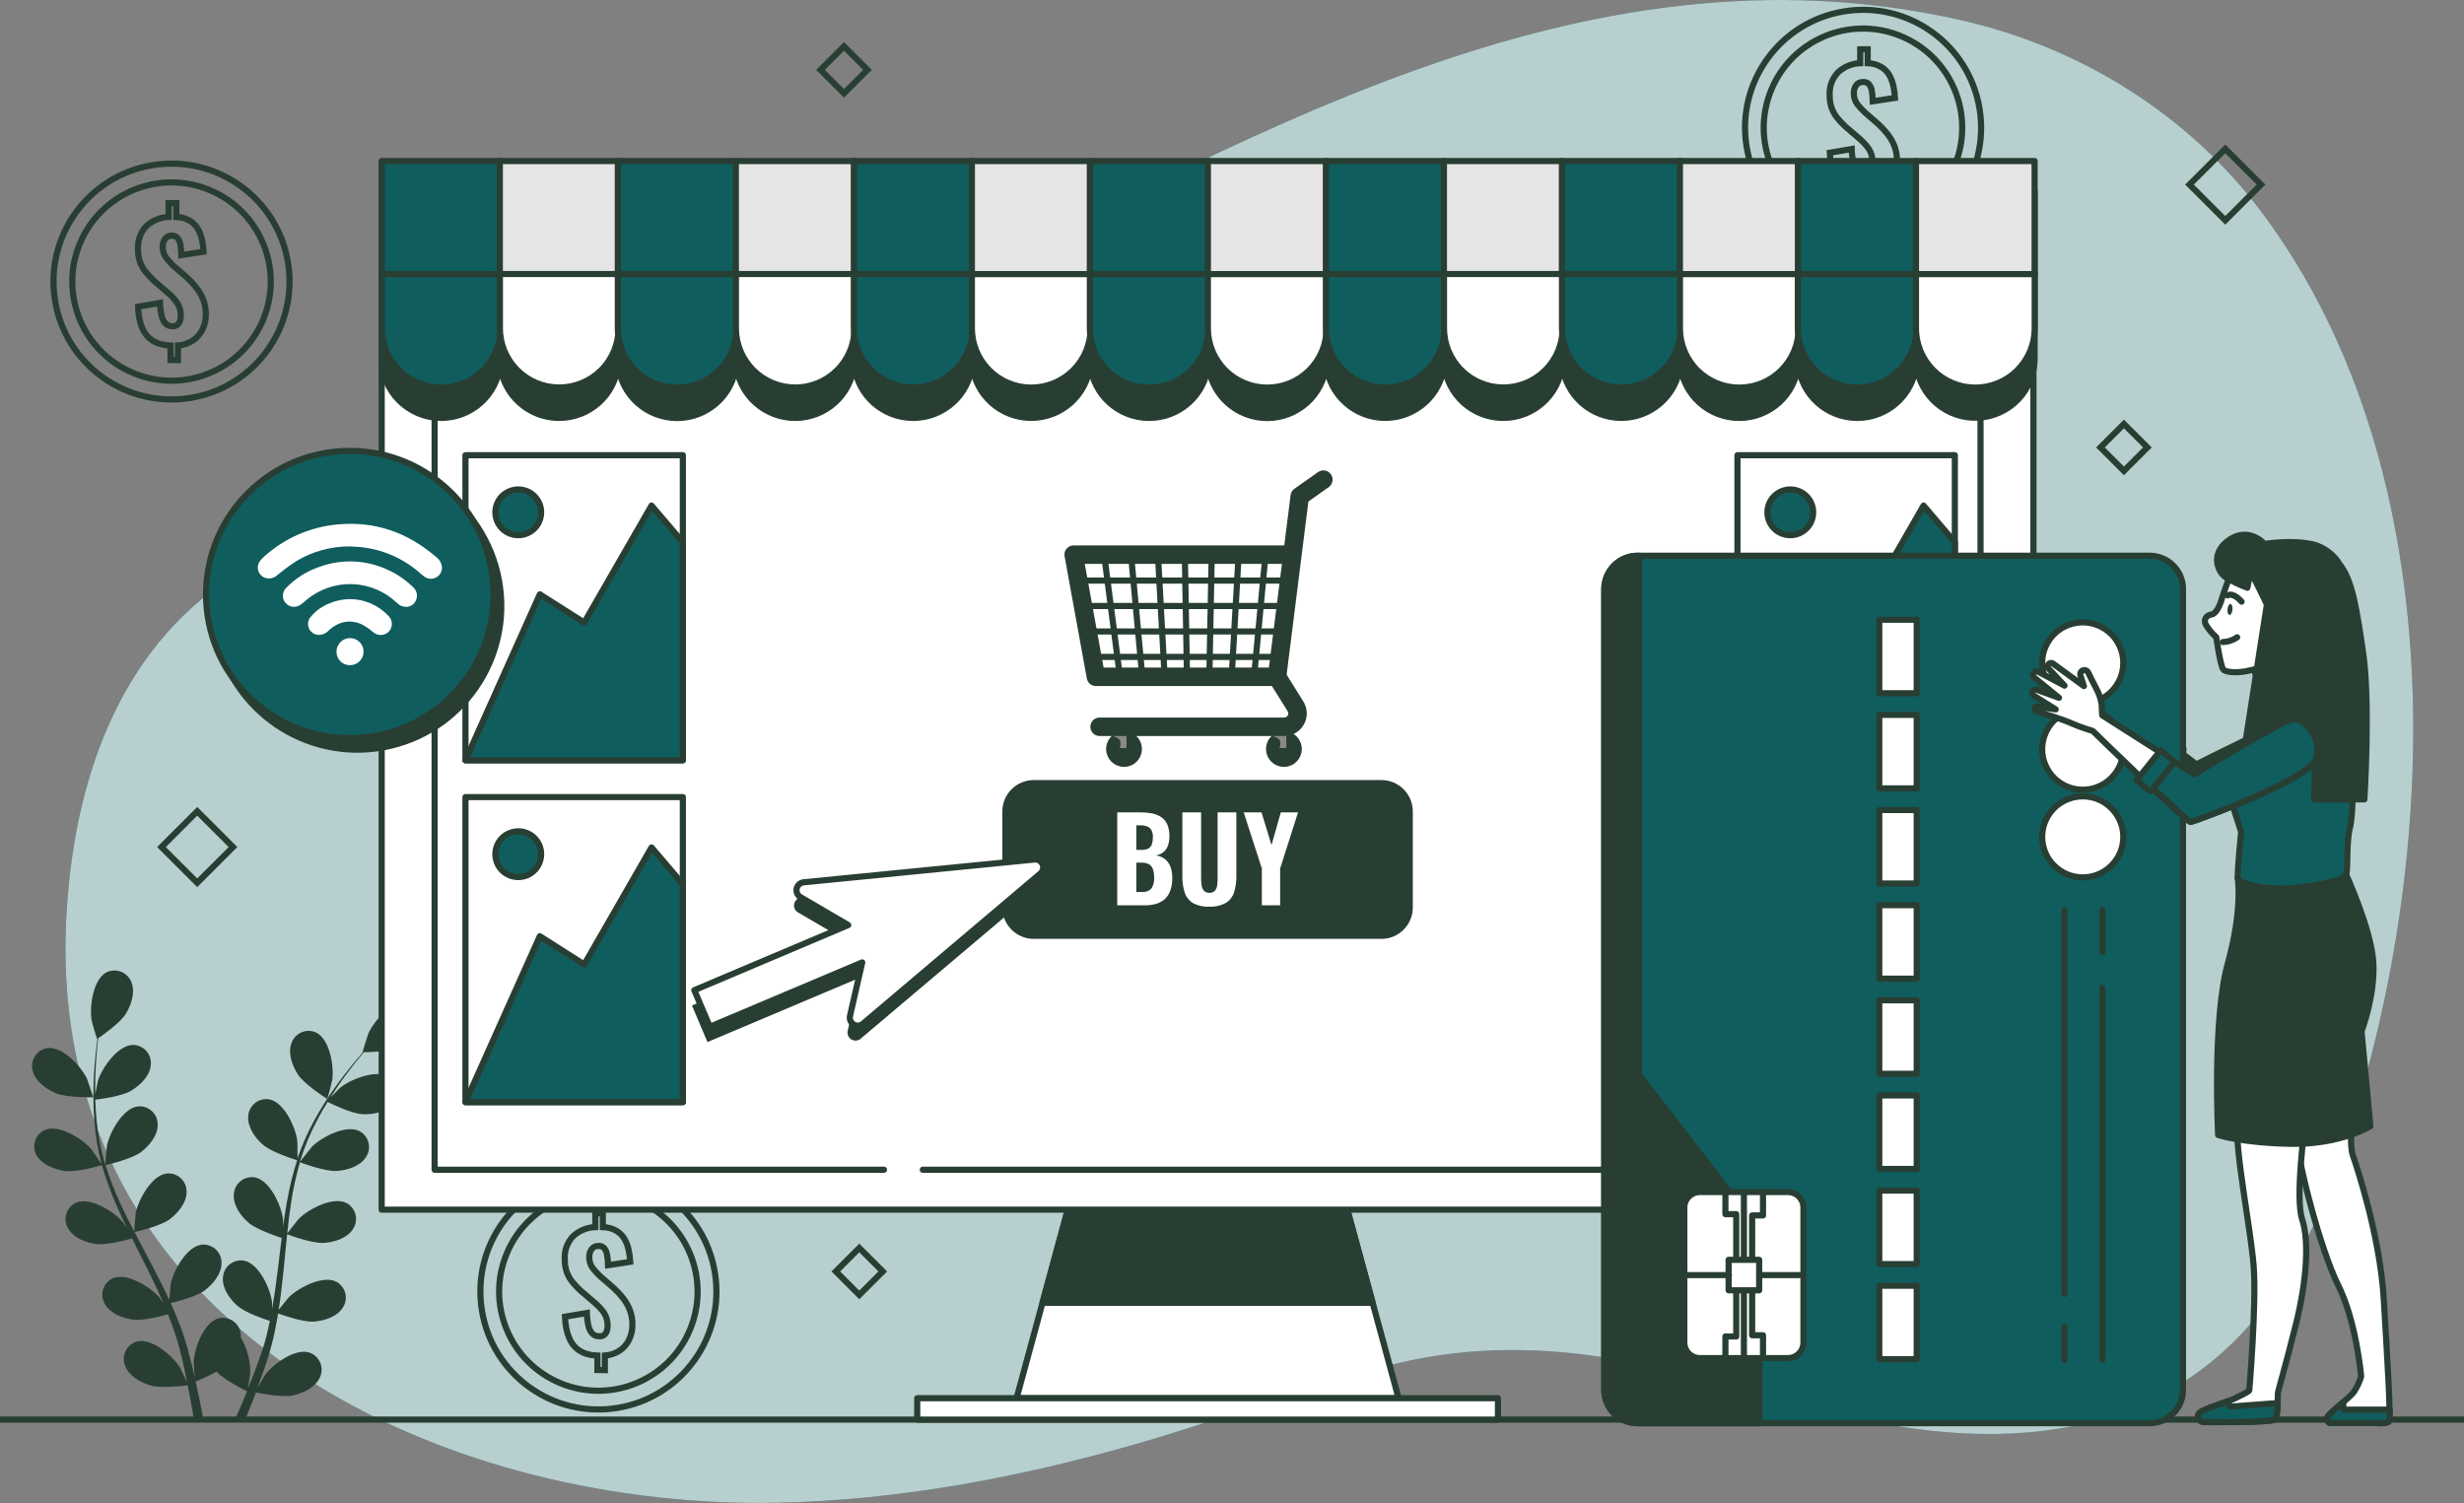 <svg width="400" height="244" viewBox="0 0 400 244" fill="none" xmlns="http://www.w3.org/2000/svg">
<rect x="0" y="0" width="400" height="244" fill="#808080" stroke="none"/>
<g clip-path="url(#clip0_4_1906)">
<path d="M147.121 50.081C200.804 23.673 256.012 -10.849 318.391 3.279C337.726 7.68 355.321 18.612 367.216 34.533C399.02 77.11 396.437 142.32 379.156 190.228C376.951 196.509 374.034 202.518 370.46 208.135C352.92 235.175 323.369 236.452 294.859 228.634C270.738 222.032 249.365 215.21 224.446 221.939C210.645 225.663 197.268 230.785 183.517 234.686C164.793 239.989 145.491 243.593 125.996 243.961C74.411 244.924 15.486 218.654 10.899 161.091C10.609 157.359 10.549 153.613 10.717 149.874C11.752 126.899 19.352 103.892 40.416 91.964C61.596 79.971 86.725 75.234 109.381 66.728C122.24 61.915 134.763 56.16 147.121 50.081Z" fill="#105D5E"/>
<path opacity="0.7" d="M147.121 50.081C200.804 23.673 256.012 -10.849 318.391 3.279C337.726 7.68 355.321 18.612 367.216 34.533C399.02 77.11 396.437 142.32 379.156 190.228C376.951 196.509 374.034 202.518 370.46 208.135C352.92 235.175 323.369 236.452 294.859 228.634C270.738 222.032 249.365 215.21 224.446 221.939C210.645 225.663 197.268 230.785 183.517 234.686C164.793 239.989 145.491 243.593 125.996 243.961C74.411 244.924 15.486 218.654 10.899 161.091C10.609 157.359 10.549 153.613 10.717 149.874C11.752 126.899 19.352 103.892 40.416 91.964C61.596 79.971 86.725 75.234 109.381 66.728C122.24 61.915 134.763 56.16 147.121 50.081Z" fill="white"/>
<path d="M400 230.461H0" stroke="#293E33" stroke-miterlimit="10"/>
<path d="M8.982 177.448C10.766 178.229 15.133 178.13 15.133 178.13C15.133 178.13 14.197 175.274 14.115 175.104C13.156 173.101 10.127 169.8 7.666 170.153C7.258 170.219 6.869 170.371 6.524 170.598C6.179 170.825 5.885 171.122 5.663 171.47C5.44 171.817 5.293 172.208 5.231 172.616C5.169 173.024 5.194 173.441 5.303 173.839C5.716 175.517 7.462 176.782 8.982 177.448Z" fill="#293E33"/>
<path d="M10.491 190.101C12.341 190.371 16.235 189.243 16.549 189.149C17.192 191.375 17.982 193.557 18.911 195.68C19.462 196.918 20.013 198.15 20.624 199.377C20.266 198.854 19.947 198.392 19.892 198.332C18.438 196.681 14.649 194.271 12.358 195.24C11.983 195.412 11.648 195.661 11.375 195.97C11.102 196.28 10.898 196.644 10.775 197.037C10.652 197.431 10.613 197.846 10.661 198.256C10.709 198.665 10.842 199.06 11.053 199.415C11.901 200.95 13.922 201.715 15.563 201.952C17.204 202.188 20.569 201.297 21.45 201.049L22.144 202.458C23.273 204.697 24.407 206.93 25.448 209.159C25.817 209.94 26.153 210.727 26.489 211.513C26.175 211.051 25.905 210.666 25.856 210.611C24.407 208.933 20.613 206.545 18.322 207.514C17.947 207.686 17.612 207.935 17.339 208.244C17.067 208.554 16.862 208.917 16.739 209.311C16.616 209.705 16.577 210.12 16.625 210.53C16.673 210.939 16.806 211.334 17.017 211.689C17.865 213.23 19.886 213.989 21.527 214.226C23.168 214.462 26.208 213.675 27.254 213.367C27.579 214.182 27.899 215.018 28.174 215.799C28.35 216.349 28.56 216.872 28.725 217.449L29.187 219.1C29.441 220.162 29.738 221.257 29.936 222.296C30.096 223.023 30.234 223.716 30.377 224.409C30.019 223.628 29.276 222.104 29.209 221.983C28.025 220.107 24.639 217.174 22.232 217.785C21.834 217.897 21.465 218.092 21.148 218.356C20.831 218.62 20.573 218.949 20.392 219.32C20.21 219.69 20.109 220.095 20.095 220.508C20.081 220.92 20.154 221.331 20.31 221.713C20.91 223.364 22.794 224.42 24.38 224.904C26.125 225.454 29.991 224.948 30.476 224.904C30.707 226.054 30.922 227.182 31.104 228.244C31.247 229.03 31.374 229.789 31.489 230.516H33.026C32.877 229.707 32.718 228.865 32.541 227.974C32.315 226.802 32.046 225.553 31.754 224.277C32.916 223.809 34.051 223.275 35.152 222.676C36.424 224.051 39.689 225.663 40.108 225.872C39.667 226.973 39.221 228.018 38.792 229.008L38.12 230.516H39.772C39.904 230.208 40.031 229.899 40.163 229.58C40.62 228.48 41.083 227.281 41.551 226.059C42.019 226.153 45.841 226.929 47.609 226.527C49.228 226.164 51.188 225.251 51.91 223.65C52.093 223.278 52.195 222.872 52.21 222.459C52.225 222.045 52.152 221.633 51.996 221.249C51.84 220.866 51.604 220.519 51.305 220.233C51.005 219.947 50.648 219.728 50.258 219.59C47.9 218.797 44.304 221.471 42.988 223.259C42.911 223.364 42.195 224.601 41.755 225.388C41.942 224.888 42.129 224.398 42.305 223.881C42.68 222.857 43.027 221.823 43.407 220.712C43.572 220.162 43.732 219.612 43.897 219.061C44.062 218.511 44.194 217.923 44.343 217.345C44.662 215.997 44.894 214.622 45.152 213.23C46.05 213.554 49.261 214.671 50.918 214.55C52.576 214.429 54.647 213.829 55.605 212.349C55.843 212.012 56.007 211.628 56.086 211.223C56.165 210.817 56.158 210.4 56.065 209.998C55.972 209.595 55.795 209.217 55.546 208.888C55.297 208.558 54.981 208.285 54.619 208.086C52.416 206.947 48.446 209.049 46.876 210.611C46.777 210.71 45.775 211.959 45.224 212.658C45.356 211.816 45.494 210.98 45.599 210.127C45.901 207.662 46.149 205.175 46.38 202.667C46.452 201.902 46.535 201.143 46.617 200.378C46.937 200.499 50.72 201.908 52.581 201.775C54.234 201.66 56.31 201.055 57.268 199.575C57.505 199.237 57.668 198.852 57.746 198.447C57.825 198.042 57.817 197.624 57.723 197.222C57.63 196.82 57.453 196.442 57.203 196.113C56.954 195.784 56.639 195.511 56.277 195.311C54.074 194.172 50.109 196.274 48.534 197.836C48.418 197.957 46.975 199.756 46.634 200.23C46.81 198.552 47.003 196.885 47.256 195.245C47.592 193.028 48.072 190.836 48.693 188.682C48.842 188.742 52.78 190.228 54.691 190.096C56.343 189.975 58.419 189.369 59.377 187.895C59.614 187.557 59.777 187.173 59.855 186.768C59.934 186.364 59.926 185.947 59.832 185.545C59.739 185.143 59.562 184.766 59.312 184.437C59.063 184.108 58.748 183.836 58.386 183.637C56.183 182.498 52.218 184.594 50.643 186.157C50.516 186.283 48.991 188.22 48.715 188.588C48.748 188.467 48.776 188.33 48.815 188.209C49.495 186.067 50.365 183.99 51.414 182.003C51.965 180.903 52.581 179.874 53.193 178.889C53.898 179.241 57.141 180.815 58.87 180.881C60.6 180.947 62.654 180.572 63.766 179.23C64.039 178.92 64.243 178.556 64.366 178.162C64.489 177.768 64.528 177.353 64.479 176.943C64.431 176.533 64.297 176.138 64.086 175.783C63.875 175.429 63.591 175.122 63.254 174.884C61.184 173.508 57.015 175.164 55.28 176.534C55.186 176.606 54.311 177.481 53.683 178.124C53.964 177.684 54.234 177.222 54.525 176.809C55.561 175.241 56.613 173.872 57.549 172.667C58.099 171.99 58.59 171.385 59.069 170.824C59.939 170.824 63.474 170.697 64.994 169.976C66.514 169.256 68.21 167.963 68.574 166.246C68.674 165.846 68.688 165.429 68.615 165.023C68.543 164.617 68.386 164.23 68.154 163.889C67.923 163.547 67.622 163.258 67.271 163.041C66.92 162.823 66.527 162.682 66.118 162.626C63.645 162.362 60.704 165.746 59.801 167.77C59.724 167.946 58.821 170.824 58.865 170.824H58.92C58.452 171.374 57.956 171.924 57.428 172.568C56.458 173.756 55.379 175.104 54.3 176.65C53.121 178.307 52.038 180.03 51.056 181.81C49.956 183.801 49.035 185.885 48.302 188.038C48.305 188.066 48.305 188.093 48.302 188.121C48.302 187.389 48.302 185.37 48.264 185.199C47.977 182.999 46.133 178.916 43.688 178.465C43.281 178.402 42.865 178.424 42.467 178.531C42.069 178.638 41.699 178.827 41.379 179.087C41.059 179.346 40.797 179.67 40.611 180.036C40.424 180.403 40.316 180.805 40.295 181.216C40.152 182.96 41.397 184.71 42.658 185.815C44.051 187.059 47.922 188.264 48.231 188.357C47.531 190.568 46.979 192.823 46.579 195.108C46.342 196.433 46.144 197.781 45.962 199.129C45.962 198.502 45.962 197.941 45.929 197.858C45.642 195.658 43.798 191.581 41.352 191.13C40.946 191.066 40.53 191.089 40.132 191.196C39.734 191.303 39.364 191.492 39.044 191.751C38.724 192.011 38.462 192.334 38.276 192.701C38.089 193.068 37.981 193.47 37.96 193.881C37.817 195.63 39.062 197.38 40.323 198.48C41.584 199.58 44.861 200.681 45.731 200.972L45.532 202.529C45.235 205.021 44.949 207.481 44.591 209.945C44.469 210.798 44.315 211.64 44.161 212.482C44.161 211.931 44.161 211.453 44.161 211.381C43.875 209.181 42.03 205.098 39.585 204.647C39.178 204.584 38.762 204.606 38.364 204.713C37.967 204.82 37.596 205.009 37.276 205.269C36.956 205.528 36.694 205.852 36.508 206.218C36.321 206.585 36.214 206.987 36.192 207.398C36.049 209.148 37.294 210.897 38.555 211.997C39.816 213.098 42.768 214.104 43.803 214.44C43.621 215.298 43.44 216.151 43.225 216.976C43.065 217.526 42.955 218.077 42.762 218.627L42.212 220.277C41.837 221.301 41.457 222.362 41.072 223.353C40.807 224.046 40.521 224.701 40.273 225.355C40.405 224.508 40.637 222.835 40.637 222.692C40.611 220.742 40.084 218.83 39.106 217.141C39.116 216.93 39.109 216.719 39.084 216.509C39.031 216.099 38.894 215.705 38.679 215.353C38.465 215 38.178 214.696 37.839 214.461C37.499 214.226 37.114 214.065 36.708 213.988C36.302 213.912 35.884 213.921 35.482 214.016C33.081 214.655 31.561 218.869 31.445 221.086C31.445 221.213 31.522 222.643 31.594 223.54C31.473 223.017 31.363 222.511 31.23 221.972C30.977 220.91 30.68 219.859 30.393 218.726C30.228 218.176 30.063 217.625 29.898 217.075C29.733 216.525 29.512 215.975 29.314 215.425C28.84 214.127 28.295 212.834 27.717 211.541C28.648 211.321 31.941 210.484 33.263 209.467C34.584 208.449 35.972 206.809 35.961 205.065C35.973 204.653 35.898 204.242 35.741 203.86C35.583 203.479 35.346 203.134 35.047 202.85C34.747 202.566 34.39 202.349 34 202.212C33.61 202.075 33.196 202.022 32.783 202.056C30.311 202.32 28.163 206.254 27.717 208.427C27.717 208.564 27.541 210.16 27.48 211.035C27.128 210.264 26.775 209.489 26.379 208.718C25.277 206.518 24.088 204.284 22.909 202.067C22.551 201.39 22.199 200.708 21.846 200.026C22.177 199.954 26.109 199.041 27.59 197.908C28.907 196.901 30.3 195.251 30.289 193.507C30.3 193.094 30.224 192.684 30.067 192.302C29.909 191.921 29.672 191.577 29.372 191.293C29.073 191.01 28.716 190.792 28.327 190.655C27.937 190.518 27.523 190.464 27.111 190.497C24.639 190.767 22.496 194.7 22.045 196.868C22.012 197.033 21.808 199.327 21.78 199.916C21.004 198.42 20.238 196.918 19.55 195.41C18.605 193.378 17.794 191.287 17.122 189.149C17.276 189.116 21.389 188.181 22.904 187.02C24.22 186.013 25.613 184.363 25.602 182.619C25.614 182.207 25.538 181.796 25.38 181.415C25.222 181.034 24.986 180.69 24.686 180.406C24.386 180.122 24.03 179.904 23.64 179.767C23.251 179.63 22.837 179.576 22.425 179.61C19.952 179.879 17.81 183.813 17.358 185.986C17.325 186.157 17.099 188.627 17.094 189.072C17.055 188.951 17 188.825 16.967 188.704C16.352 186.545 15.93 184.336 15.706 182.102C15.569 180.87 15.508 179.681 15.469 178.526C16.251 178.432 19.825 177.976 21.307 177.062C22.788 176.149 24.292 174.713 24.473 172.975C24.53 172.566 24.5 172.15 24.385 171.753C24.27 171.357 24.073 170.989 23.807 170.674C23.54 170.358 23.21 170.102 22.839 169.922C22.467 169.743 22.061 169.643 21.648 169.63C19.159 169.63 16.598 173.299 15.91 175.412C15.871 175.528 15.623 176.732 15.458 177.613C15.458 177.09 15.458 176.551 15.458 176.05C15.458 174.174 15.579 172.452 15.701 170.928C15.772 170.064 15.855 169.278 15.943 168.557C16.664 168.062 19.539 166.032 20.42 164.585C21.301 163.138 21.99 161.13 21.345 159.496C21.206 159.108 20.986 158.755 20.701 158.457C20.416 158.16 20.071 157.926 19.689 157.77C19.308 157.615 18.898 157.541 18.486 157.554C18.073 157.567 17.669 157.666 17.298 157.845C15.095 158.984 14.506 163.43 14.875 165.614C14.875 165.806 15.739 168.706 15.778 168.678L15.822 168.651C15.723 169.349 15.629 170.103 15.541 170.928C15.387 172.447 15.232 174.169 15.188 176.056C15.118 178.087 15.166 180.12 15.332 182.146C15.509 184.416 15.887 186.665 16.461 188.869C16.459 188.894 16.459 188.92 16.461 188.946C16.07 188.33 14.919 186.652 14.809 186.531C13.355 184.853 9.56 182.465 7.275 183.439C6.899 183.61 6.564 183.859 6.29 184.168C6.017 184.478 5.812 184.842 5.689 185.236C5.566 185.63 5.527 186.045 5.576 186.455C5.624 186.865 5.758 187.26 5.97 187.614C6.829 189.072 8.85 189.832 10.491 190.101Z" fill="#293E33"/>
<path d="M53.121 178.405C53.16 178.405 53.92 175.505 53.942 175.318C54.25 173.118 53.551 168.717 51.309 167.616C50.933 167.446 50.524 167.357 50.111 167.355C49.698 167.354 49.288 167.439 48.911 167.607C48.533 167.774 48.194 168.019 47.918 168.326C47.641 168.633 47.433 168.995 47.306 169.388C46.705 171.038 47.465 173.057 48.368 174.444C49.426 176.078 53.121 178.399 53.121 178.405Z" fill="#293E33"/>
<path d="M361.246 24.165L355.439 29.965L361.246 35.765L367.052 29.965L361.246 24.165Z" stroke="#293E33" stroke-miterlimit="10"/>
<path d="M139.494 202.6L135.682 206.408L139.494 210.217L143.306 206.408L139.494 202.6Z" stroke="#293E33" stroke-miterlimit="10"/>
<path d="M344.793 68.828L340.981 72.636L344.793 76.445L348.605 72.636L344.793 68.828Z" stroke="#293E33" stroke-miterlimit="10"/>
<path d="M137.01 7.535L133.198 11.343L137.01 15.152L140.822 11.343L137.01 7.535Z" stroke="#293E33" stroke-miterlimit="10"/>
<path d="M32.018 131.711L26.212 137.511L32.018 143.311L37.824 137.511L32.018 131.711Z" stroke="#293E33" stroke-miterlimit="10"/>
<path d="M302.288 33.471V31.106C300.559 31.04 299.274 30.49 298.433 29.455C297.592 28.421 297.13 26.868 297.045 24.796L300.598 24.19C300.614 24.9 300.702 25.606 300.862 26.297C300.958 26.768 301.181 27.204 301.506 27.557C301.653 27.695 301.827 27.803 302.016 27.873C302.205 27.944 302.406 27.977 302.608 27.97C302.82 28.003 303.038 27.973 303.233 27.884C303.429 27.795 303.594 27.651 303.709 27.469C303.896 27.116 303.987 26.719 303.973 26.32C304.001 25.558 303.793 24.808 303.379 24.168C302.917 23.514 302.371 22.924 301.754 22.413L299.612 20.576C299.144 20.146 298.706 19.685 298.301 19.195C297.901 18.714 297.585 18.169 297.365 17.583C297.122 16.896 297.006 16.171 297.023 15.443C296.982 14.768 297.081 14.092 297.313 13.457C297.545 12.822 297.906 12.241 298.373 11.751C299.357 10.833 300.64 10.302 301.985 10.255V7.999H303.197V10.255C303.971 10.272 304.729 10.484 305.4 10.871C305.953 11.2 306.411 11.669 306.727 12.23C307.033 12.79 307.254 13.393 307.382 14.018C307.511 14.636 307.594 15.263 307.63 15.894L304.028 16.444C304.019 15.891 303.968 15.339 303.874 14.794C303.821 14.394 303.665 14.015 303.423 13.693C303.297 13.554 303.141 13.447 302.965 13.381C302.79 13.315 302.601 13.292 302.415 13.314C302.2 13.306 301.986 13.353 301.794 13.449C301.602 13.545 301.436 13.688 301.313 13.864C301.072 14.211 300.945 14.624 300.95 15.047C300.916 15.711 301.111 16.367 301.501 16.906C301.884 17.394 302.306 17.85 302.762 18.271L304.849 20.081C305.405 20.59 305.921 21.142 306.391 21.731C306.861 22.322 307.243 22.978 307.525 23.679C307.822 24.464 307.966 25.299 307.949 26.138C307.959 26.98 307.77 27.813 307.399 28.57C307.045 29.289 306.505 29.901 305.835 30.341C305.131 30.783 304.329 31.045 303.5 31.106V33.471H302.288Z" stroke="#293E33" stroke-miterlimit="10"/>
<path d="M305.551 39.626C315.992 37.914 323.068 28.07 321.354 17.639C319.64 7.207 309.787 0.139 299.345 1.851C288.903 3.563 281.828 13.407 283.542 23.838C285.255 34.269 295.109 41.337 305.551 39.626Z" stroke="#293E33" stroke-miterlimit="10"/>
<path d="M317.358 26.78C320.702 18.545 316.73 9.16 308.486 5.819C300.242 2.479 290.848 6.447 287.504 14.682C284.16 22.918 288.132 32.302 296.376 35.643C304.62 38.984 314.014 35.016 317.358 26.78Z" stroke="#293E33" stroke-miterlimit="10"/>
<path d="M27.689 58.438V56.094C25.96 56.028 24.666 55.478 23.807 54.444C22.948 53.409 22.485 51.856 22.419 49.784L25.977 49.178C25.993 49.888 26.082 50.594 26.241 51.286C26.334 51.755 26.555 52.189 26.88 52.54C27.026 52.68 27.199 52.789 27.388 52.86C27.578 52.932 27.779 52.965 27.981 52.958C28.189 52.984 28.4 52.95 28.589 52.86C28.779 52.771 28.938 52.629 29.05 52.452C29.248 52.099 29.348 51.701 29.342 51.297C29.369 50.536 29.161 49.785 28.747 49.145C28.278 48.488 27.723 47.898 27.095 47.391L24.953 45.553C24.493 45.118 24.063 44.653 23.664 44.161C23.272 43.677 22.961 43.133 22.744 42.549C22.504 41.86 22.388 41.133 22.403 40.404C22.364 39.73 22.464 39.055 22.696 38.421C22.928 37.787 23.288 37.208 23.752 36.717C24.738 35.799 26.023 35.267 27.37 35.221V32.976H28.62V35.221C29.394 35.24 30.151 35.452 30.823 35.837C31.374 36.168 31.829 36.637 32.145 37.196C32.454 37.755 32.675 38.358 32.8 38.984C32.931 39.602 33.015 40.229 33.053 40.86L29.446 41.41C29.436 40.857 29.386 40.306 29.298 39.76C29.241 39.36 29.083 38.982 28.84 38.66C28.718 38.517 28.563 38.406 28.389 38.336C28.214 38.266 28.025 38.239 27.838 38.258C27.628 38.254 27.421 38.302 27.234 38.398C27.048 38.494 26.888 38.635 26.77 38.808C26.535 39.153 26.412 39.562 26.417 39.98C26.384 40.644 26.578 41.3 26.968 41.839C27.349 42.327 27.767 42.785 28.218 43.209L30.311 45.019C30.867 45.527 31.381 46.079 31.847 46.67C32.32 47.259 32.702 47.916 32.982 48.617C33.28 49.402 33.426 50.237 33.411 51.077C33.418 51.917 33.23 52.747 32.861 53.503C32.507 54.223 31.967 54.837 31.297 55.28C30.575 55.747 29.747 56.025 28.89 56.089V58.454L27.689 58.438Z" stroke="#293E33" stroke-miterlimit="10"/>
<path d="M30.914 64.599C41.359 62.906 48.451 53.074 46.756 42.64C45.06 32.206 35.219 25.12 24.774 26.814C14.33 28.508 7.237 38.339 8.933 48.773C10.628 59.208 20.469 66.293 30.914 64.599Z" stroke="#293E33" stroke-miterlimit="10"/>
<path d="M42.727 51.867C46.132 43.656 42.229 34.243 34.01 30.841C25.791 27.44 16.368 31.34 12.963 39.55C9.559 47.761 13.462 57.175 21.681 60.576C29.9 63.977 39.323 60.078 42.727 51.867Z" stroke="#293E33" stroke-miterlimit="10"/>
<path d="M96.979 222.412V220.068C95.25 220.002 93.965 219.452 93.124 218.418C92.284 217.383 91.814 215.83 91.715 213.758L95.267 213.153C95.283 213.862 95.371 214.568 95.531 215.26C95.626 215.729 95.849 216.164 96.175 216.514C96.322 216.654 96.495 216.763 96.684 216.835C96.873 216.906 97.075 216.94 97.277 216.932C97.485 216.959 97.698 216.926 97.888 216.836C98.078 216.746 98.239 216.604 98.351 216.426C98.547 216.073 98.646 215.674 98.637 215.271C98.663 214.511 98.458 213.761 98.048 213.12C97.578 212.464 97.022 211.874 96.396 211.365L94.248 209.527C93.781 209.094 93.343 208.631 92.937 208.141C92.546 207.658 92.236 207.116 92.017 206.534C91.779 205.845 91.665 205.118 91.682 204.389C91.642 203.715 91.741 203.041 91.972 202.407C92.204 201.773 92.562 201.193 93.025 200.703C94.012 199.786 95.296 199.254 96.643 199.206V196.962H97.855V199.206C98.639 199.219 99.406 199.431 100.085 199.822C100.637 200.152 101.093 200.621 101.407 201.181C101.716 201.74 101.937 202.343 102.062 202.969C102.196 203.587 102.28 204.214 102.316 204.845L98.714 205.396C98.702 204.842 98.651 204.291 98.56 203.745C98.502 203.347 98.347 202.969 98.108 202.645C97.982 202.507 97.825 202.401 97.65 202.336C97.474 202.271 97.286 202.249 97.1 202.271C96.89 202.266 96.681 202.314 96.494 202.41C96.306 202.506 96.146 202.647 96.027 202.821C95.785 203.168 95.658 203.581 95.663 204.004C95.627 204.668 95.822 205.325 96.214 205.863C96.597 206.349 97.016 206.806 97.469 207.228L99.562 209.038C100.118 209.547 100.634 210.099 101.104 210.688C101.575 211.278 101.955 211.934 102.233 212.636C102.532 213.421 102.677 214.255 102.663 215.095C102.669 215.935 102.481 216.766 102.112 217.521C101.768 218.223 101.246 218.822 100.598 219.259C99.876 219.727 99.048 220.005 98.191 220.068V222.434L96.979 222.412Z" stroke="#293E33" stroke-miterlimit="10"/>
<path d="M100.215 228.567C110.659 226.873 117.752 217.042 116.056 206.608C114.361 196.173 104.52 189.088 94.075 190.782C83.631 192.475 76.538 202.307 78.233 212.741C79.929 223.175 89.77 230.261 100.215 228.567Z" stroke="#293E33" stroke-miterlimit="10"/>
<path d="M112.02 215.839C115.425 207.628 111.522 198.215 103.303 194.814C95.084 191.413 85.661 195.312 82.256 203.523C78.852 211.734 82.755 221.147 90.974 224.548C99.193 227.949 108.616 224.05 112.02 215.839Z" stroke="#293E33" stroke-miterlimit="10"/>
<path d="M227.045 226.995H165.025L174.326 192.791H217.744L227.045 226.995Z" fill="white" stroke="#293E33" stroke-linecap="round" stroke-linejoin="round"/>
<path d="M222.832 211.497L217.744 192.791H174.326L169.238 211.497H222.832Z" fill="#293E33" stroke="#293E33" stroke-linecap="round" stroke-linejoin="round"/>
<path d="M243.175 226.989H148.9V230.461H243.175V226.989Z" fill="white" stroke="#293E33" stroke-linecap="round" stroke-linejoin="round"/>
<path d="M330.104 26.331H61.96V196.378H330.104V26.331Z" fill="white" stroke="#293E33" stroke-linecap="round" stroke-linejoin="round"/>
<path d="M143.503 189.898H70.556V32.817H321.513V189.898H149.803" fill="white"/>
<path d="M143.503 189.898H70.556V32.817H321.513V189.898H149.803" stroke="#293E33" stroke-linecap="round" stroke-linejoin="round"/>
<path d="M205.43 90.187L203.629 109.344" stroke="#293E33" stroke-linecap="round" stroke-linejoin="round"/>
<path d="M201.068 90.187L199.978 109.344" stroke="#293E33" stroke-linecap="round" stroke-linejoin="round"/>
<path d="M196.707 90.187L196.332 109.344" stroke="#293E33" stroke-linecap="round" stroke-linejoin="round"/>
<path d="M192.345 90.187L192.687 109.344" stroke="#293E33" stroke-linecap="round" stroke-linejoin="round"/>
<path d="M187.984 90.187L189.035 109.344" stroke="#293E33" stroke-linecap="round" stroke-linejoin="round"/>
<path d="M183.622 90.187L185.39 109.344" stroke="#293E33" stroke-linecap="round" stroke-linejoin="round"/>
<path d="M179.26 90.187L181.744 109.344" stroke="#293E33" stroke-linecap="round" stroke-linejoin="round"/>
<path d="M209.114 94.247H175.273" stroke="#293E33" stroke-linecap="round" stroke-linejoin="round"/>
<path d="M208.591 98.379H175.951" stroke="#293E33" stroke-linecap="round" stroke-linejoin="round"/>
<path d="M208.217 102.511H176.479" stroke="#293E33" stroke-linecap="round" stroke-linejoin="round"/>
<path d="M207.914 106.642H177.382" stroke="#293E33" stroke-linecap="round" stroke-linejoin="round"/>
<path d="M214.831 77.864L210.998 80.57L207.313 109.872H177.906L174.299 90.039H209.191" stroke="#293E33" stroke-width="3" stroke-linecap="round" stroke-linejoin="round"/>
<path d="M206.019 121.596C206.019 121.12 206.16 120.655 206.425 120.26C206.689 119.865 207.065 119.556 207.505 119.374C207.945 119.192 208.428 119.145 208.895 119.238C209.362 119.33 209.791 119.559 210.128 119.896C210.464 120.232 210.693 120.66 210.786 121.127C210.879 121.593 210.831 122.076 210.649 122.516C210.467 122.955 210.159 123.33 209.763 123.595C209.367 123.859 208.902 124 208.426 124C207.788 124 207.175 123.746 206.724 123.296C206.273 122.845 206.019 122.233 206.019 121.596Z" fill="#293E33" stroke="#293E33" stroke-linecap="round" stroke-linejoin="round"/>
<path d="M208.817 118.515V121.442H207.715C207.715 121.442 208.167 120.165 207.413 119.863C206.658 119.56 205.457 118.812 205.309 118.361L208.817 118.515Z" fill="#8A8A8A"/>
<path d="M180.064 121.596C180.064 121.12 180.206 120.655 180.47 120.26C180.734 119.865 181.11 119.556 181.55 119.374C181.99 119.192 182.474 119.145 182.941 119.238C183.407 119.33 183.836 119.559 184.173 119.896C184.509 120.232 184.739 120.66 184.831 121.127C184.924 121.593 184.877 122.076 184.694 122.516C184.512 122.955 184.204 123.33 183.808 123.595C183.412 123.859 182.947 124 182.471 124C181.833 124 181.221 123.746 180.769 123.296C180.318 122.845 180.064 122.233 180.064 121.596Z" fill="#293E33" stroke="#293E33" stroke-linecap="round" stroke-linejoin="round"/>
<path d="M182.868 118.515V121.442H181.766C181.766 121.442 182.218 120.165 181.463 119.863C180.709 119.56 179.508 118.812 179.36 118.361L182.868 118.515Z" fill="#8A8A8A"/>
<path d="M207.313 109.872L210.309 114.675C210.499 114.976 210.61 115.32 210.634 115.675C210.658 116.03 210.594 116.386 210.447 116.71C210.275 117.09 209.997 117.413 209.647 117.64C209.296 117.866 208.887 117.986 208.47 117.987H178.506" stroke="#293E33" stroke-width="3" stroke-linecap="round" stroke-linejoin="round"/>
<path d="M110.852 73.897H75.562V123.422H110.852V73.897Z" fill="white" stroke="#293E33" stroke-linecap="round" stroke-linejoin="round"/>
<path d="M110.852 88.036L105.769 82.078L94.843 101.069L87.634 96.487L75.562 123.422H110.852V88.036Z" fill="#105D5E" stroke="#293E33" stroke-linecap="round" stroke-linejoin="round"/>
<path d="M87.849 83.167C87.85 83.902 87.632 84.621 87.225 85.232C86.816 85.844 86.236 86.321 85.556 86.603C84.877 86.884 84.129 86.958 83.407 86.815C82.686 86.672 82.023 86.318 81.503 85.799C80.983 85.279 80.629 84.617 80.485 83.896C80.342 83.175 80.416 82.428 80.698 81.749C80.98 81.07 81.457 80.49 82.07 80.083C82.682 79.675 83.401 79.458 84.137 79.459C85.121 79.461 86.064 79.852 86.76 80.547C87.456 81.242 87.847 82.184 87.849 83.167Z" fill="#105D5E" stroke="#293E33" stroke-linecap="round" stroke-linejoin="round"/>
<path d="M110.852 129.402H75.562V178.927H110.852V129.402Z" fill="white" stroke="#293E33" stroke-linecap="round" stroke-linejoin="round"/>
<path d="M110.852 143.536L105.769 137.578L94.843 156.575L87.634 151.986L75.562 178.922H110.852V143.536Z" fill="#105D5E" stroke="#293E33" stroke-linecap="round" stroke-linejoin="round"/>
<path d="M87.849 138.672C87.849 139.407 87.63 140.125 87.222 140.736C86.813 141.347 86.232 141.823 85.553 142.104C84.873 142.385 84.125 142.458 83.404 142.314C82.683 142.171 82.021 141.816 81.501 141.296C80.981 140.777 80.628 140.114 80.485 139.394C80.342 138.673 80.416 137.926 80.699 137.248C80.981 136.569 81.458 135.989 82.07 135.582C82.682 135.175 83.401 134.958 84.137 134.959C84.625 134.959 85.108 135.055 85.559 135.242C86.009 135.428 86.419 135.702 86.763 136.047C87.108 136.392 87.382 136.801 87.568 137.252C87.754 137.702 87.849 138.185 87.849 138.672Z" fill="#105D5E" stroke="#293E33" stroke-linecap="round" stroke-linejoin="round"/>
<path d="M317.344 73.897H282.055V123.422H317.344V73.897Z" fill="white" stroke="#293E33" stroke-linecap="round" stroke-linejoin="round"/>
<path d="M317.35 88.036L312.267 82.078L301.341 101.069L294.127 96.487L282.055 123.422H317.35V88.036Z" fill="#105D5E" stroke="#293E33" stroke-linecap="round" stroke-linejoin="round"/>
<path d="M294.347 83.167C294.348 83.902 294.131 84.62 293.723 85.232C293.315 85.843 292.735 86.32 292.056 86.602C291.377 86.884 290.629 86.958 289.908 86.816C289.186 86.673 288.524 86.32 288.003 85.8C287.483 85.281 287.128 84.62 286.984 83.899C286.84 83.179 286.914 82.432 287.195 81.753C287.476 81.074 287.953 80.494 288.564 80.085C289.175 79.677 289.894 79.459 290.63 79.459C291.615 79.459 292.559 79.85 293.256 80.545C293.953 81.24 294.346 82.183 294.347 83.167Z" fill="#105D5E" stroke="#293E33" stroke-linecap="round" stroke-linejoin="round"/>
<path d="M317.344 129.402H282.055V178.927H317.344V129.402Z" fill="white" stroke="#293E33" stroke-linecap="round" stroke-linejoin="round"/>
<path d="M317.35 143.536L312.267 137.578L301.341 156.575L294.127 151.986L282.055 178.922H317.35V143.536Z" fill="#105D5E" stroke="#293E33" stroke-linecap="round" stroke-linejoin="round"/>
<path d="M294.347 138.672C294.347 139.407 294.129 140.125 293.721 140.736C293.312 141.346 292.731 141.822 292.052 142.103C291.373 142.384 290.626 142.458 289.904 142.315C289.183 142.171 288.521 141.818 288.001 141.298C287.481 140.779 287.127 140.117 286.984 139.397C286.84 138.677 286.914 137.93 287.195 137.251C287.477 136.573 287.953 135.993 288.565 135.585C289.176 135.177 289.895 134.959 290.63 134.959C291.616 134.959 292.561 135.35 293.258 136.047C293.955 136.743 294.347 137.688 294.347 138.672Z" fill="#105D5E" stroke="#293E33" stroke-linecap="round" stroke-linejoin="round"/>
<path d="M381.838 181.849C381.838 181.849 381.364 185.903 381.959 187.576C382.554 189.248 386.364 200.692 386.97 210.831C387.576 220.97 388.165 230.274 387.807 230.752C387.449 231.231 385.302 230.989 385.302 230.989H378.142C377.982 230.867 377.869 230.693 377.825 230.497C377.781 230.3 377.807 230.095 377.9 229.916C378.258 229.322 381.722 226.698 382.196 225.861C382.674 225.123 383.045 224.321 383.297 223.479C383.297 223.122 382.46 214.407 379.596 208.68C376.733 202.953 373.032 188.874 372.674 183.758L381.838 181.849Z" fill="white" stroke="#293E33" stroke-linecap="round" stroke-linejoin="round"/>
<path d="M377.9 229.916C378.682 229.097 379.519 228.332 380.406 227.627V228.843H387.906C387.971 229.481 387.937 230.125 387.807 230.752C387.449 231.225 385.302 230.989 385.302 230.989H378.142C377.982 230.867 377.869 230.693 377.825 230.497C377.781 230.3 377.807 230.095 377.9 229.916Z" fill="#105D5E" stroke="#293E33" stroke-linecap="round" stroke-linejoin="round"/>
<path d="M374.199 182.448C374.199 182.448 372.547 194.376 373.726 197.952C374.904 201.528 374.442 207.965 372.768 214.765C371.093 221.565 369.783 225.85 369.783 226.208C369.783 226.566 369.783 229.789 369.425 230.384C369.067 230.978 358.565 230.862 357.86 230.862C357.155 230.862 356.428 230.147 357.023 229.432C357.618 228.717 360.878 227.935 362.993 226.923C365.019 225.971 365.14 225.735 365.14 225.735C365.14 225.735 366.335 211.783 365.856 205.583C365.377 199.382 362.745 186.503 363.224 182.212L374.199 182.448Z" fill="white" stroke="#293E33" stroke-linecap="round" stroke-linejoin="round"/>
<path d="M357.849 230.862C357.133 230.862 356.417 230.147 357.012 229.432C357.496 228.854 359.683 228.233 361.632 227.49L362.029 228.359L369.739 227.776C369.7 228.816 369.612 230.037 369.403 230.384C369.067 230.978 358.565 230.862 357.849 230.862Z" fill="#105D5E" stroke="#293E33" stroke-linecap="round" stroke-linejoin="round"/>
<path d="M380.868 142.001C380.868 142.001 384.944 150.847 385.274 156.217C385.605 161.587 383.363 167.424 383.363 167.424L384.795 182.828C384.795 182.828 380.02 185.81 372.024 185.689C364.028 185.568 360.09 184.259 360.09 184.259C360.09 184.259 359.132 165.553 361.643 156.476C364.154 147.398 363.257 142.469 363.257 142.469C363.257 142.469 374.403 142.931 380.868 142.001Z" fill="#293E33" stroke="#293E33" stroke-linecap="round" stroke-linejoin="round"/>
<path d="M365.707 107.765C365.707 107.765 366.875 111.616 367.321 113.772C367.767 115.929 366.605 120.044 365.08 122.911C363.554 125.777 361.847 128.825 362.657 131.427C363.466 134.029 363.824 135.008 363.824 135.008C363.824 135.008 363.196 141.374 363.273 142.447C363.35 143.519 367.938 144.598 372.514 144.152C377.091 143.706 380.499 142.804 380.857 142.001C381.215 141.198 380.857 136.714 381.485 134.381C382.113 132.049 382.289 121.211 380.857 118.878C379.426 116.545 376.116 112.876 376.116 112.876L373.428 105.795L365.707 107.765Z" fill="#105D5E" stroke="#293E33" stroke-linecap="round" stroke-linejoin="round"/>
<path d="M377.465 114.427C375.792 114.057 374.047 114.171 372.437 114.757C370.68 115.428 368.422 117.167 366.814 118.52C367.327 116.699 367.563 114.944 367.321 113.772C366.875 111.621 365.707 107.765 365.707 107.765L373.417 105.795L376.116 112.876C376.116 112.876 376.667 113.514 377.465 114.427Z" fill="white" stroke="#293E33" stroke-linecap="round" stroke-linejoin="round"/>
<path d="M362.15 93.103C362.15 93.103 361.048 95.975 360.691 97.202C360.333 98.428 359.743 99.633 359.038 99.743C358.334 99.853 357.629 100.426 358.08 101.394C358.538 102.16 359.112 102.851 359.782 103.44C359.782 103.44 360.437 108.089 360.922 108.678C361.406 109.267 363.675 109.228 365.047 108.876C366.418 108.524 369.083 108.078 369.083 108.078C369.083 108.078 369.948 98.726 369.408 96.767C368.869 94.808 366.512 92.003 365.823 91.667C365.135 91.332 362.15 93.103 362.15 93.103Z" fill="white" stroke="#293E33" stroke-linecap="round" stroke-linejoin="round"/>
<path d="M361.61 98.902C361.566 99.397 361.709 99.815 361.93 99.831C362.15 99.848 362.37 99.474 362.414 98.979C362.458 98.484 362.321 98.071 362.095 98.049C361.869 98.027 361.66 98.412 361.61 98.902Z" fill="#293E33"/>
<path d="M363.89 97.675C363.89 97.675 362.591 96.112 361.638 96.657" stroke="#293E33" stroke-linecap="round" stroke-linejoin="round"/>
<path d="M363.174 103.457C362.494 103.941 361.685 104.212 360.85 104.233" stroke="#293E33" stroke-linecap="round" stroke-linejoin="round"/>
<path d="M383.622 105.988C382.614 99.072 381.904 94.258 379.866 91.684C378.923 90.099 377.414 88.931 375.642 88.416C372.03 87.546 367.635 88.311 367.635 88.311C367.635 88.311 365.107 85.467 361.935 87.607C358.763 89.747 359.925 92.823 361.384 93.763C362.478 94.423 363.632 94.975 364.832 95.414L365.35 92.762C365.35 92.762 367.789 97.576 368.004 98.137L364.551 120.275C364.551 120.275 371.611 115.439 373.048 116.567C374.486 117.695 375.879 118.685 375.879 119.868C375.879 121.051 375.681 129.771 375.681 129.771H383.826C383.826 129.771 384.817 114.125 383.622 105.988Z" fill="#293E33" stroke="#293E33" stroke-linecap="round" stroke-linejoin="round"/>
<path d="M331.509 108.584C331.53 108.509 331.567 108.44 331.617 108.38C331.667 108.32 331.729 108.272 331.8 108.238C331.87 108.205 331.947 108.186 332.025 108.184C332.103 108.182 332.18 108.197 332.252 108.227L335.766 109.789L332.004 106.241C331.884 106.148 331.805 106.011 331.785 105.861C331.766 105.71 331.807 105.558 331.9 105.438C331.992 105.317 332.129 105.239 332.28 105.219C332.431 105.199 332.583 105.24 332.704 105.333L336.801 107.886L334.427 104.975C334.349 104.869 334.311 104.738 334.321 104.606C334.332 104.474 334.389 104.35 334.484 104.257C334.578 104.164 334.703 104.108 334.835 104.099C334.967 104.091 335.098 104.13 335.204 104.211L339.929 108.205L339.483 106.461C339.444 106.296 339.469 106.123 339.553 105.975C339.636 105.828 339.771 105.717 339.933 105.664C340.094 105.611 340.269 105.621 340.423 105.691C340.577 105.762 340.7 105.887 340.766 106.043C341.069 106.807 341.642 108.243 341.867 108.706C342.254 109.544 342.494 110.443 342.578 111.363C342.534 111.913 342.534 113.156 342.534 113.156L351.389 120.099L352.072 119.285L354.462 121.552L354.39 122.437L356.56 124.088C356.56 124.088 371.143 116.694 373.043 116.562C374.943 116.43 377.575 119.769 376.435 123.098C375.295 126.426 356.01 131.686 355.376 131.73C354.743 131.774 340.832 115.544 340.832 115.544C339.67 115.111 338.535 114.608 337.434 114.037C336.57 113.525 333.056 112.127 331.927 111.682C331.831 111.647 331.752 111.576 331.707 111.484C331.662 111.392 331.654 111.286 331.685 111.189C331.717 111.091 331.785 111.009 331.875 110.961C331.965 110.912 332.071 110.901 332.169 110.928L335.083 111.621L331.707 109.146C331.623 109.081 331.56 108.994 331.525 108.894C331.49 108.795 331.484 108.687 331.509 108.584Z" fill="#293E33" stroke="#293E33" stroke-linecap="round" stroke-linejoin="round"/>
<path d="M265.848 231.044H348.966C351.956 231.044 354.379 228.623 354.379 225.636V95.628C354.379 92.641 351.956 90.22 348.966 90.22H265.848C262.858 90.22 260.435 92.641 260.435 95.628V225.636C260.435 228.623 262.858 231.044 265.848 231.044Z" fill="#105D5E" stroke="#293E33" stroke-linecap="round" stroke-linejoin="round"/>
<path d="M311.155 208.724H305.075V220.657H311.155V208.724Z" fill="white" stroke="#293E33" stroke-linecap="round" stroke-linejoin="round"/>
<path d="M311.155 193.281H305.075V205.214H311.155V193.281Z" fill="white" stroke="#293E33" stroke-linecap="round" stroke-linejoin="round"/>
<path d="M311.155 177.833H305.075V189.766H311.155V177.833Z" fill="white" stroke="#293E33" stroke-linecap="round" stroke-linejoin="round"/>
<path d="M311.155 162.39H305.075V174.323H311.155V162.39Z" fill="white" stroke="#293E33" stroke-linecap="round" stroke-linejoin="round"/>
<path d="M311.155 146.947H305.075V158.88H311.155V146.947Z" fill="white" stroke="#293E33" stroke-linecap="round" stroke-linejoin="round"/>
<path d="M311.155 131.504H305.075V143.437H311.155V131.504Z" fill="white" stroke="#293E33" stroke-linecap="round" stroke-linejoin="round"/>
<path d="M311.155 116.056H305.075V127.989H311.155V116.056Z" fill="white" stroke="#293E33" stroke-linecap="round" stroke-linejoin="round"/>
<path d="M311.155 100.613H305.075V112.546H311.155V100.613Z" fill="white" stroke="#293E33" stroke-linecap="round" stroke-linejoin="round"/>
<path d="M340.625 113.693C343.985 112.302 345.581 108.453 344.189 105.096C342.797 101.738 338.944 100.144 335.584 101.535C332.223 102.925 330.627 106.774 332.019 110.132C333.411 113.489 337.264 115.083 340.625 113.693Z" fill="white" stroke="#293E33" stroke-linecap="round" stroke-linejoin="round"/>
<path d="M340.628 127.706C343.989 126.315 345.585 122.466 344.193 119.109C342.801 115.752 338.948 114.157 335.587 115.548C332.227 116.939 330.631 120.788 332.023 124.145C333.415 127.502 337.268 129.097 340.628 127.706Z" fill="white" stroke="#293E33" stroke-linecap="round" stroke-linejoin="round"/>
<path d="M338.712 142.411C342.334 142.078 345.001 138.875 344.668 135.257C344.335 131.638 341.129 128.974 337.506 129.306C333.884 129.639 331.217 132.842 331.55 136.461C331.883 140.079 335.089 142.743 338.712 142.411Z" fill="white" stroke="#293E33" stroke-linecap="round" stroke-linejoin="round"/>
<path d="M265.859 90.226C264.423 90.226 263.046 90.796 262.031 91.81C261.016 92.824 260.446 94.199 260.446 95.634V225.641C260.446 227.076 261.016 228.451 262.031 229.465C263.046 230.48 264.423 231.049 265.859 231.049H285.618V199.751L266.074 174.488V90.226H265.859Z" fill="#293E33" stroke="#293E33" stroke-linecap="round" stroke-linejoin="round"/>
<path d="M335.132 210.072V147.739" stroke="#293E33" stroke-linecap="round" stroke-linejoin="round"/>
<path d="M335.132 220.761V215.397" stroke="#293E33" stroke-linecap="round" stroke-linejoin="round"/>
<path d="M341.295 154.572V147.739" stroke="#293E33" stroke-linecap="round" stroke-linejoin="round"/>
<path d="M341.295 220.761V160.343" stroke="#293E33" stroke-linecap="round" stroke-linejoin="round"/>
<path d="M273.431 196.021V217.972C273.431 219.355 274.553 220.475 275.937 220.475H290.261C291.645 220.475 292.766 219.355 292.766 217.972V196.021C292.766 194.638 291.645 193.518 290.261 193.518H275.937C274.553 193.518 273.431 194.638 273.431 196.021Z" fill="white" stroke="#293E33" stroke-linecap="round" stroke-linejoin="round"/>
<path d="M280.623 204.521V209.472H285.58V204.521H280.623Z" fill="white" stroke="#293E33" stroke-linecap="round" stroke-linejoin="round"/>
<path d="M281.857 209.615V216.965H280.1V220.173" stroke="#293E33" stroke-linecap="round" stroke-linejoin="round"/>
<path d="M286.202 220.173V216.767H284.44V209.615" stroke="#293E33" stroke-linecap="round" stroke-linejoin="round"/>
<path d="M283.102 209.797V220.288" stroke="#293E33" stroke-linecap="round" stroke-linejoin="round"/>
<path d="M281.857 204.46V197.11H280.1V193.903" stroke="#293E33" stroke-linecap="round" stroke-linejoin="round"/>
<path d="M286.202 193.903V197.314H284.44V204.46" stroke="#293E33" stroke-linecap="round" stroke-linejoin="round"/>
<path d="M283.102 204.279V193.787" stroke="#293E33" stroke-linecap="round" stroke-linejoin="round"/>
<path d="M273.795 207.002H280.667" stroke="#293E33" stroke-linecap="round" stroke-linejoin="round"/>
<path d="M285.64 207.002H292.331" stroke="#293E33" stroke-linecap="round" stroke-linejoin="round"/>
<path d="M356.29 125.7C356.29 125.7 370.306 117.084 372.189 116.815C374.073 116.545 376.942 119.687 376.044 123.092C375.147 126.498 356.29 133.314 355.641 133.435C354.991 133.556 339.731 118.658 339.731 118.658C338.539 118.312 337.369 117.893 336.228 117.403C335.331 116.952 331.723 115.813 330.572 115.45C330.476 115.42 330.396 115.354 330.347 115.266C330.298 115.178 330.284 115.075 330.308 114.977C330.334 114.882 330.395 114.799 330.478 114.745C330.561 114.691 330.662 114.67 330.76 114.686L333.717 115.164L330.17 112.936C330.081 112.878 330.01 112.795 329.967 112.697C329.924 112.599 329.911 112.491 329.928 112.386C329.944 112.31 329.975 112.238 330.02 112.175C330.066 112.112 330.124 112.06 330.191 112.021C330.258 111.982 330.332 111.957 330.41 111.949C330.487 111.941 330.565 111.949 330.639 111.973L334.257 113.283L330.248 110.009C330.141 109.921 330.069 109.798 330.045 109.662C330.021 109.526 330.046 109.386 330.115 109.267C330.193 109.142 330.315 109.051 330.457 109.012C330.599 108.973 330.75 108.99 330.881 109.058L335.154 111.308L332.571 108.557C332.515 108.497 332.473 108.426 332.448 108.348C332.423 108.27 332.416 108.187 332.427 108.106C332.438 108.025 332.467 107.947 332.512 107.878C332.557 107.81 332.617 107.752 332.687 107.71C332.78 107.655 332.886 107.628 332.994 107.633C333.102 107.638 333.206 107.674 333.293 107.737L338.293 111.379L337.743 109.674C337.713 109.584 337.702 109.489 337.711 109.394C337.72 109.3 337.749 109.209 337.796 109.126C337.842 109.044 337.906 108.972 337.982 108.916C338.058 108.859 338.146 108.82 338.238 108.799C338.386 108.767 338.54 108.785 338.676 108.851C338.812 108.917 338.921 109.026 338.987 109.162C339.345 109.899 340.023 111.286 340.281 111.737C340.728 112.544 341.031 113.423 341.179 114.334C341.179 114.884 341.273 116.127 341.273 116.127L356.29 125.7Z" fill="white" stroke="#293E33" stroke-linecap="round" stroke-linejoin="round"/>
<path d="M348.322 126.833L348.498 126.536L351.312 122.657L356.268 125.678C356.268 125.678 370.284 117.062 372.167 116.793C374.051 116.523 376.92 119.665 376.022 123.07C375.125 126.476 356.29 133.314 355.641 133.435C355.338 133.435 353.069 131.185 348.322 126.833Z" fill="#105D5E" stroke="#293E33" stroke-linecap="round" stroke-linejoin="round"/>
<path d="M353.03 123.697L349.093 128.467L346.824 126.679L350.767 121.794L353.03 123.697Z" fill="#105D5E" stroke="#293E33" stroke-linecap="round" stroke-linejoin="round"/>
<path d="M311.133 31.062H61.982V58.229C61.983 60.78 62.999 63.226 64.805 65.029C66.611 66.832 69.06 67.845 71.614 67.845C73.995 67.844 76.292 66.962 78.06 65.369C79.829 63.776 80.944 61.585 81.191 59.219C81.437 61.585 82.552 63.776 84.321 65.369C86.089 66.962 88.386 67.844 90.767 67.845C93.149 67.845 95.447 66.963 97.216 65.37C98.986 63.777 100.102 61.586 100.35 59.219C100.591 61.588 101.705 63.784 103.474 65.381C105.243 66.977 107.542 67.861 109.926 67.861C112.311 67.861 114.61 66.977 116.379 65.381C118.148 63.784 119.262 61.588 119.503 59.219C119.751 61.586 120.867 63.777 122.637 65.37C124.406 66.963 126.704 67.845 129.086 67.845C131.467 67.846 133.765 66.964 135.533 65.371C137.302 63.777 138.417 61.586 138.662 59.219C138.91 61.586 140.026 63.777 141.796 65.37C143.565 66.963 145.863 67.845 148.245 67.845C150.626 67.844 152.923 66.962 154.691 65.369C156.46 63.776 157.575 61.585 157.821 59.219C158.069 61.584 159.185 63.775 160.954 65.367C162.723 66.959 165.02 67.84 167.401 67.84C169.782 67.84 172.078 66.959 173.848 65.367C175.617 63.775 176.733 61.584 176.98 59.219C177.226 61.586 178.341 63.777 180.109 65.371C181.878 66.964 184.176 67.846 186.557 67.845C188.939 67.845 191.237 66.963 193.006 65.37C194.776 63.777 195.892 61.586 196.14 59.219C196.381 61.588 197.494 63.784 199.264 65.381C201.033 66.977 203.332 67.861 205.716 67.861C208.1 67.861 210.4 66.977 212.169 65.381C213.938 63.784 215.051 61.588 215.293 59.219C215.541 61.584 216.657 63.775 218.426 65.367C220.195 66.959 222.492 67.84 224.873 67.84C227.254 67.84 229.55 66.959 231.319 65.367C233.088 63.775 234.204 61.584 234.452 59.219C234.699 61.585 235.814 63.776 237.582 65.369C239.351 66.962 241.648 67.844 244.029 67.845C246.411 67.845 248.708 66.963 250.478 65.37C252.247 63.777 253.364 61.586 253.611 59.219C253.859 61.584 254.975 63.775 256.744 65.367C258.513 66.959 260.81 67.84 263.191 67.84C265.572 67.84 267.868 66.959 269.637 65.367C271.406 63.775 272.523 61.584 272.77 59.219C273.016 61.586 274.13 63.777 275.899 65.371C277.668 66.964 279.965 67.846 282.347 67.845C284.729 67.846 287.026 66.964 288.795 65.371C290.564 63.777 291.679 61.586 291.924 59.219C292.172 61.586 293.288 63.777 295.057 65.37C296.827 66.963 299.124 67.845 301.506 67.845C303.888 67.846 306.185 66.964 307.954 65.371C309.723 63.777 310.838 61.586 311.083 59.219C311.346 61.665 312.536 63.917 314.41 65.513C316.283 67.109 318.697 67.928 321.156 67.802C323.615 67.675 325.932 66.612 327.631 64.832C329.33 63.051 330.282 60.688 330.292 58.229V31.062H311.133Z" fill="#293E33" stroke="#293E33" stroke-linecap="round" stroke-linejoin="round"/>
<path d="M81.24 26.143H61.982V44.585H81.24V26.143Z" fill="#105D5E" stroke="#293E33" stroke-linecap="round" stroke-linejoin="round"/>
<path d="M100.399 26.143H81.141V44.585H100.399V26.143Z" fill="#E5E5E5" stroke="#293E33" stroke-linecap="round" stroke-linejoin="round"/>
<path d="M119.553 26.143H100.295V44.585H119.553V26.143Z" fill="#105D5E" stroke="#293E33" stroke-linecap="round" stroke-linejoin="round"/>
<path d="M138.712 26.143H119.454V44.585H138.712V26.143Z" fill="#E5E5E5" stroke="#293E33" stroke-linecap="round" stroke-linejoin="round"/>
<path d="M157.871 26.143H138.613V44.585H157.871V26.143Z" fill="#105D5E" stroke="#293E33" stroke-linecap="round" stroke-linejoin="round"/>
<path d="M177.03 26.143H157.772V44.585H177.03V26.143Z" fill="#E5E5E5" stroke="#293E33" stroke-linecap="round" stroke-linejoin="round"/>
<path d="M196.184 26.143H176.925V44.585H196.184V26.143Z" fill="#105D5E" stroke="#293E33" stroke-linecap="round" stroke-linejoin="round"/>
<path d="M215.343 26.143H196.084V44.585H215.343V26.143Z" fill="#E5E5E5" stroke="#293E33" stroke-linecap="round" stroke-linejoin="round"/>
<path d="M234.502 26.143H215.244V44.585H234.502V26.143Z" fill="#105D5E" stroke="#293E33" stroke-linecap="round" stroke-linejoin="round"/>
<path d="M253.661 26.143H234.403V44.585H253.661V26.143Z" fill="#E5E5E5" stroke="#293E33" stroke-linecap="round" stroke-linejoin="round"/>
<path d="M272.814 26.143H253.556V44.585H272.814V26.143Z" fill="#105D5E" stroke="#293E33" stroke-linecap="round" stroke-linejoin="round"/>
<path d="M291.973 26.143H272.715V44.585H291.973V26.143Z" fill="#E5E5E5" stroke="#293E33" stroke-linecap="round" stroke-linejoin="round"/>
<path d="M311.133 26.143H291.874V44.585H311.133V26.143Z" fill="#105D5E" stroke="#293E33" stroke-linecap="round" stroke-linejoin="round"/>
<path d="M330.292 26.143H311.033V44.585H330.292V26.143Z" fill="#E5E5E5" stroke="#293E33" stroke-linecap="round" stroke-linejoin="round"/>
<path d="M71.614 62.927C69.059 62.927 66.609 61.913 64.803 60.109C62.997 58.304 61.982 55.857 61.982 53.305V44.502H81.257V53.305C81.257 54.569 81.007 55.821 80.522 56.989C80.038 58.158 79.327 59.219 78.432 60.112C77.536 61.006 76.473 61.715 75.303 62.198C74.133 62.681 72.88 62.928 71.614 62.927Z" fill="#105D5E" stroke="#293E33" stroke-linecap="round" stroke-linejoin="round"/>
<path d="M81.141 44.486H100.416V53.288C100.416 55.84 99.401 58.288 97.595 60.092C95.788 61.897 93.338 62.91 90.784 62.91C89.519 62.91 88.267 62.661 87.098 62.178C85.929 61.694 84.868 60.986 83.973 60.092C83.079 59.199 82.369 58.138 81.885 56.97C81.401 55.803 81.152 54.552 81.152 53.288V44.486H81.141Z" fill="white" stroke="#293E33" stroke-linecap="round" stroke-linejoin="round"/>
<path d="M109.926 62.927C107.372 62.927 104.922 61.913 103.116 60.109C101.309 58.304 100.295 55.857 100.295 53.305V44.502H119.569V53.305C119.569 54.569 119.32 55.821 118.835 56.989C118.35 58.158 117.64 59.219 116.744 60.112C115.849 61.006 114.786 61.715 113.616 62.198C112.446 62.681 111.192 62.928 109.926 62.927Z" fill="#105D5E" stroke="#293E33" stroke-linecap="round" stroke-linejoin="round"/>
<path d="M119.454 44.486H138.728V53.288C138.728 55.84 137.714 58.288 135.907 60.092C134.101 61.897 131.651 62.91 129.097 62.91C127.832 62.91 126.579 62.661 125.411 62.178C124.242 61.694 123.18 60.986 122.286 60.092C121.391 59.199 120.682 58.138 120.198 56.97C119.714 55.803 119.465 54.552 119.465 53.288V44.486H119.454Z" fill="white" stroke="#293E33" stroke-linecap="round" stroke-linejoin="round"/>
<path d="M138.613 44.486H157.887V53.288C157.887 55.84 156.873 58.288 155.066 60.092C153.26 61.897 150.81 62.91 148.256 62.91C145.702 62.913 143.252 61.903 141.444 60.102C139.635 58.301 138.617 55.856 138.613 53.305V44.502V44.486Z" fill="#105D5E" stroke="#293E33" stroke-linecap="round" stroke-linejoin="round"/>
<path d="M167.398 62.927C164.845 62.925 162.396 61.911 160.591 60.107C158.786 58.302 157.772 55.856 157.772 53.305V44.502H177.047V53.305C177.047 54.57 176.797 55.822 176.312 56.991C175.827 58.159 175.116 59.221 174.22 60.114C173.323 61.008 172.26 61.717 171.089 62.199C169.919 62.682 168.664 62.929 167.398 62.927Z" fill="white" stroke="#293E33" stroke-linecap="round" stroke-linejoin="round"/>
<path d="M186.557 62.927C184.003 62.927 181.553 61.913 179.747 60.109C177.94 58.304 176.925 55.857 176.925 53.305V44.502H196.2V53.305C196.2 54.569 195.951 55.821 195.466 56.989C194.981 58.158 194.271 59.219 193.375 60.112C192.48 61.006 191.416 61.715 190.247 62.198C189.077 62.681 187.823 62.928 186.557 62.927Z" fill="#105D5E" stroke="#293E33" stroke-linecap="round" stroke-linejoin="round"/>
<path d="M205.716 62.927C203.162 62.927 200.712 61.913 198.906 60.109C197.099 58.304 196.084 55.857 196.084 53.305V44.502H215.359V53.305C215.359 54.569 215.11 55.821 214.625 56.989C214.14 58.158 213.43 59.219 212.534 60.112C211.639 61.006 210.576 61.715 209.406 62.198C208.236 62.681 206.982 62.928 205.716 62.927Z" fill="white" stroke="#293E33" stroke-linecap="round" stroke-linejoin="round"/>
<path d="M224.875 62.927C222.321 62.927 219.871 61.913 218.065 60.109C216.258 58.304 215.244 55.857 215.244 53.305V44.502H234.518V53.305C234.518 54.569 234.269 55.821 233.784 56.989C233.299 58.158 232.589 59.219 231.693 60.112C230.798 61.006 229.735 61.715 228.565 62.198C227.395 62.681 226.141 62.928 224.875 62.927Z" fill="#105D5E" stroke="#293E33" stroke-linecap="round" stroke-linejoin="round"/>
<path d="M234.403 44.486H253.677V53.288C253.677 55.84 252.663 58.288 250.856 60.092C249.05 61.897 246.6 62.91 244.045 62.91C241.491 62.91 239.041 61.897 237.235 60.092C235.428 58.288 234.414 55.84 234.414 53.288V44.486H234.403Z" fill="white" stroke="#293E33" stroke-linecap="round" stroke-linejoin="round"/>
<path d="M253.556 44.486H272.831V53.288C272.831 54.552 272.582 55.803 272.098 56.97C271.614 58.138 270.904 59.199 270.01 60.092C269.115 60.986 268.054 61.694 266.885 62.178C265.716 62.661 264.464 62.91 263.199 62.91C260.645 62.91 258.195 61.897 256.388 60.092C254.582 58.288 253.567 55.84 253.567 53.288V44.486H253.556Z" fill="#105D5E" stroke="#293E33" stroke-linecap="round" stroke-linejoin="round"/>
<path d="M282.347 62.927C279.793 62.927 277.343 61.913 275.536 60.109C273.73 58.304 272.715 55.857 272.715 53.305V44.502H291.99V53.305C291.99 54.569 291.74 55.821 291.256 56.989C290.771 58.158 290.061 59.219 289.165 60.112C288.269 61.006 287.206 61.715 286.036 62.198C284.867 62.681 283.613 62.928 282.347 62.927Z" fill="white" stroke="#293E33" stroke-linecap="round" stroke-linejoin="round"/>
<path d="M301.506 62.927C300.24 62.929 298.986 62.682 297.815 62.199C296.645 61.717 295.581 61.008 294.685 60.114C293.789 59.221 293.078 58.159 292.593 56.991C292.107 55.822 291.858 54.57 291.858 53.305V44.502H311.133V53.305C311.133 54.568 310.885 55.819 310.401 56.986C309.918 58.154 309.209 59.215 308.315 60.108C307.421 61.002 306.36 61.711 305.191 62.194C304.023 62.678 302.771 62.927 301.506 62.927Z" fill="#105D5E" stroke="#293E33" stroke-linecap="round" stroke-linejoin="round"/>
<path d="M320.665 62.927C318.111 62.927 315.661 61.913 313.854 60.109C312.048 58.304 311.033 55.857 311.033 53.305V44.502H330.308V53.305C330.308 54.569 330.059 55.821 329.574 56.989C329.089 58.158 328.379 59.219 327.483 60.112C326.588 61.006 325.524 61.715 324.355 62.198C323.185 62.681 321.931 62.928 320.665 62.927Z" fill="white" stroke="#293E33" stroke-linecap="round" stroke-linejoin="round"/>
<path d="M63.394 121.073C75.939 118.115 83.709 105.558 80.748 93.025C77.787 80.493 65.217 72.731 52.672 75.689C40.127 78.647 32.357 91.204 35.318 103.737C38.279 116.269 50.849 124.031 63.394 121.073Z" fill="#293E33" stroke="#293E33" stroke-linecap="round" stroke-linejoin="round"/>
<path d="M56.789 119.83C69.679 119.83 80.128 109.391 80.128 96.514C80.128 83.637 69.679 73.198 56.789 73.198C43.899 73.198 33.45 83.637 33.45 96.514C33.45 109.391 43.899 119.83 56.789 119.83Z" fill="#105D5E" stroke="#293E33" stroke-linecap="round" stroke-linejoin="round"/>
<path d="M56.816 88.702C53.759 88.687 50.757 89.507 48.132 91.073C47.053 91.775 46.015 92.539 45.026 93.362C44.771 93.599 44.459 93.766 44.12 93.848C43.782 93.93 43.428 93.923 43.093 93.829C42.836 93.751 42.601 93.615 42.405 93.432C42.209 93.249 42.057 93.024 41.961 92.773C41.865 92.523 41.827 92.254 41.851 91.987C41.874 91.72 41.958 91.462 42.096 91.233C42.309 90.908 42.569 90.617 42.867 90.369C46.131 87.412 50.261 85.583 54.647 85.153C60.809 84.537 66.162 86.413 70.81 90.435C71.059 90.612 71.27 90.838 71.429 91.099C71.588 91.36 71.692 91.65 71.735 91.953C71.777 92.302 71.716 92.655 71.559 92.969C71.401 93.284 71.155 93.545 70.851 93.721C70.547 93.896 70.197 93.979 69.846 93.958C69.495 93.937 69.158 93.814 68.877 93.604C68.513 93.351 68.2 93.053 67.853 92.751C64.884 90.256 61.157 88.84 57.279 88.735L56.816 88.702Z" fill="white"/>
<path d="M65.897 98.517C65.632 98.515 65.37 98.46 65.126 98.357C64.882 98.253 64.662 98.101 64.477 97.911C62.519 96.022 59.931 94.924 57.21 94.828C54.49 94.733 51.831 95.647 49.745 97.394C49.437 97.647 49.139 97.944 48.815 98.159C48.448 98.432 47.992 98.556 47.537 98.507C47.083 98.458 46.664 98.24 46.364 97.895C46.067 97.558 45.908 97.121 45.92 96.673C45.931 96.224 46.111 95.796 46.425 95.474C47.882 93.957 49.673 92.801 51.656 92.096C53.49 91.396 55.448 91.076 57.41 91.156C59.372 91.237 61.297 91.716 63.067 92.564C64.585 93.26 65.965 94.224 67.142 95.408C67.409 95.666 67.59 96 67.659 96.365C67.728 96.729 67.682 97.106 67.528 97.444C67.397 97.767 67.171 98.042 66.88 98.234C66.589 98.425 66.246 98.524 65.897 98.517Z" fill="white"/>
<path d="M56.75 97.257C57.939 97.253 59.115 97.496 60.205 97.969C61.295 98.443 62.275 99.137 63.083 100.007C63.41 100.335 63.599 100.775 63.612 101.237C63.626 101.699 63.462 102.148 63.155 102.494C62.832 102.843 62.387 103.054 61.912 103.084C61.437 103.114 60.969 102.96 60.605 102.654C59.994 102.117 59.316 101.661 58.59 101.295C56.673 100.514 54.916 100.948 53.391 102.318C53.16 102.587 52.866 102.794 52.536 102.922C52.205 103.05 51.848 103.093 51.496 103.05C51.192 103 50.905 102.871 50.665 102.676C50.425 102.482 50.241 102.228 50.13 101.94C50.018 101.652 49.984 101.34 50.031 101.035C50.077 100.729 50.203 100.442 50.395 100.2C51.213 99.194 52.277 98.417 53.485 97.944C54.518 97.506 55.627 97.273 56.75 97.257Z" fill="white"/>
<path d="M56.827 107.99C56.537 107.995 56.248 107.942 55.978 107.833C55.709 107.725 55.464 107.563 55.258 107.357C55.053 107.152 54.89 106.907 54.782 106.638C54.673 106.369 54.619 106.08 54.625 105.79C54.624 105.212 54.852 104.657 55.258 104.245C55.664 103.833 56.216 103.598 56.794 103.589C57.084 103.586 57.371 103.639 57.639 103.747C57.908 103.855 58.152 104.014 58.359 104.216C58.566 104.418 58.731 104.659 58.845 104.925C58.959 105.19 59.019 105.476 59.022 105.765C59.025 106.054 58.971 106.341 58.864 106.609C58.756 106.877 58.596 107.122 58.394 107.328C58.192 107.535 57.951 107.7 57.685 107.813C57.419 107.927 57.133 107.987 56.844 107.99H56.827Z" fill="white"/>
<path d="M224.248 126.635H167.822C165.003 126.635 162.717 128.918 162.717 131.735V147.321C162.717 150.138 165.003 152.421 167.822 152.421H224.248C227.067 152.421 229.353 150.138 229.353 147.321V131.735C229.353 128.918 227.067 126.635 224.248 126.635Z" fill="#293E33"/>
<path d="M181.37 146.969V131.884H185.192C185.805 131.879 186.417 131.935 187.02 132.049C187.548 132.15 188.051 132.354 188.501 132.648C188.938 132.94 189.282 133.35 189.493 133.831C189.742 134.455 189.858 135.124 189.834 135.795C189.847 136.324 189.759 136.85 189.575 137.347C189.422 137.747 189.163 138.099 188.826 138.364C188.477 138.626 188.068 138.798 187.637 138.865C188.171 138.932 188.678 139.139 189.107 139.465C189.512 139.784 189.823 140.209 190.005 140.692C190.217 141.282 190.317 141.907 190.302 142.535C190.315 143.205 190.216 143.872 190.01 144.51C189.842 145.031 189.551 145.504 189.162 145.891C188.77 146.261 188.3 146.537 187.785 146.699C187.17 146.889 186.529 146.98 185.885 146.969H181.37ZM184.47 137.974H185.236C185.652 137.998 186.069 137.918 186.447 137.743C186.711 137.581 186.907 137.329 186.998 137.033C187.112 136.655 187.166 136.261 187.158 135.867C187.174 135.486 187.093 135.107 186.921 134.766C186.767 134.486 186.516 134.271 186.216 134.161C185.832 134.03 185.427 133.97 185.021 133.985H184.47V137.974ZM184.47 144.807H185.329C185.621 144.841 185.917 144.806 186.193 144.706C186.47 144.606 186.719 144.442 186.921 144.229C187.251 143.716 187.405 143.11 187.361 142.502C187.378 142.018 187.307 141.535 187.152 141.077C187.034 140.744 186.799 140.464 186.491 140.29C186.11 140.108 185.69 140.023 185.269 140.042H184.47V144.807Z" fill="white"/>
<path d="M196.321 147.189C195.396 147.241 194.475 147.039 193.656 146.606C193.026 146.216 192.553 145.615 192.323 144.911C192.051 144.039 191.922 143.129 191.943 142.215V131.884H194.983V142.628C194.983 142.996 195.01 143.364 195.066 143.728C195.103 144.05 195.233 144.354 195.44 144.603C195.553 144.721 195.691 144.812 195.843 144.87C195.995 144.928 196.159 144.951 196.321 144.939C196.488 144.954 196.656 144.931 196.813 144.873C196.971 144.815 197.113 144.723 197.23 144.603C197.434 144.353 197.56 144.049 197.593 143.728C197.642 143.364 197.666 142.996 197.665 142.628V131.884H200.705V142.199C200.726 143.112 200.597 144.023 200.325 144.895C200.095 145.599 199.623 146.199 198.992 146.589C198.173 147.029 197.25 147.236 196.321 147.189Z" fill="white"/>
<path d="M204.846 146.969V140.989L201.9 131.884H204.791L206.416 137.193L207.925 131.884H210.722L207.815 140.989V146.969H204.846Z" fill="white"/>
<path d="M139.692 168.645L168.5 144.29C168.71 144.111 168.857 143.871 168.921 143.603C168.985 143.335 168.961 143.053 168.853 142.8C168.746 142.546 168.56 142.334 168.323 142.193C168.086 142.052 167.81 141.991 167.536 142.017L130.088 145.714C129.813 145.736 129.553 145.845 129.345 146.025C129.137 146.205 128.991 146.447 128.93 146.715C128.868 146.983 128.894 147.264 129.003 147.516C129.113 147.769 129.3 147.98 129.537 148.119L137.302 152.657L112.328 163.231L114.85 169.173L139.588 158.72L137.605 167.407C137.557 167.667 137.591 167.935 137.7 168.175C137.809 168.416 137.99 168.617 138.217 168.752C138.445 168.887 138.708 168.949 138.972 168.93C139.235 168.91 139.487 168.811 139.692 168.645Z" fill="#293E33"/>
<path d="M140.105 166.18L168.896 141.808C169.106 141.63 169.254 141.389 169.318 141.121C169.381 140.853 169.357 140.572 169.25 140.319C169.142 140.065 168.957 139.852 168.72 139.712C168.483 139.571 168.207 139.509 167.932 139.536L130.484 143.233C130.212 143.257 129.953 143.366 129.747 143.546C129.54 143.725 129.396 143.966 129.335 144.232C129.273 144.499 129.298 144.778 129.406 145.03C129.514 145.281 129.698 145.492 129.934 145.632L137.699 150.176L112.713 160.75L115.235 166.692L139.973 156.239L137.99 164.92C137.93 165.187 137.955 165.466 138.062 165.717C138.17 165.968 138.354 166.178 138.589 166.318C138.824 166.458 139.097 166.52 139.37 166.496C139.642 166.471 139.9 166.36 140.105 166.18Z" fill="white" stroke="#293E33" stroke-linecap="round" stroke-linejoin="round"/>
</g>
<defs>
<clipPath id="clip0_4_1906">
<rect width="400" height="244" fill="white"/>
</clipPath>
</defs>
</svg>
